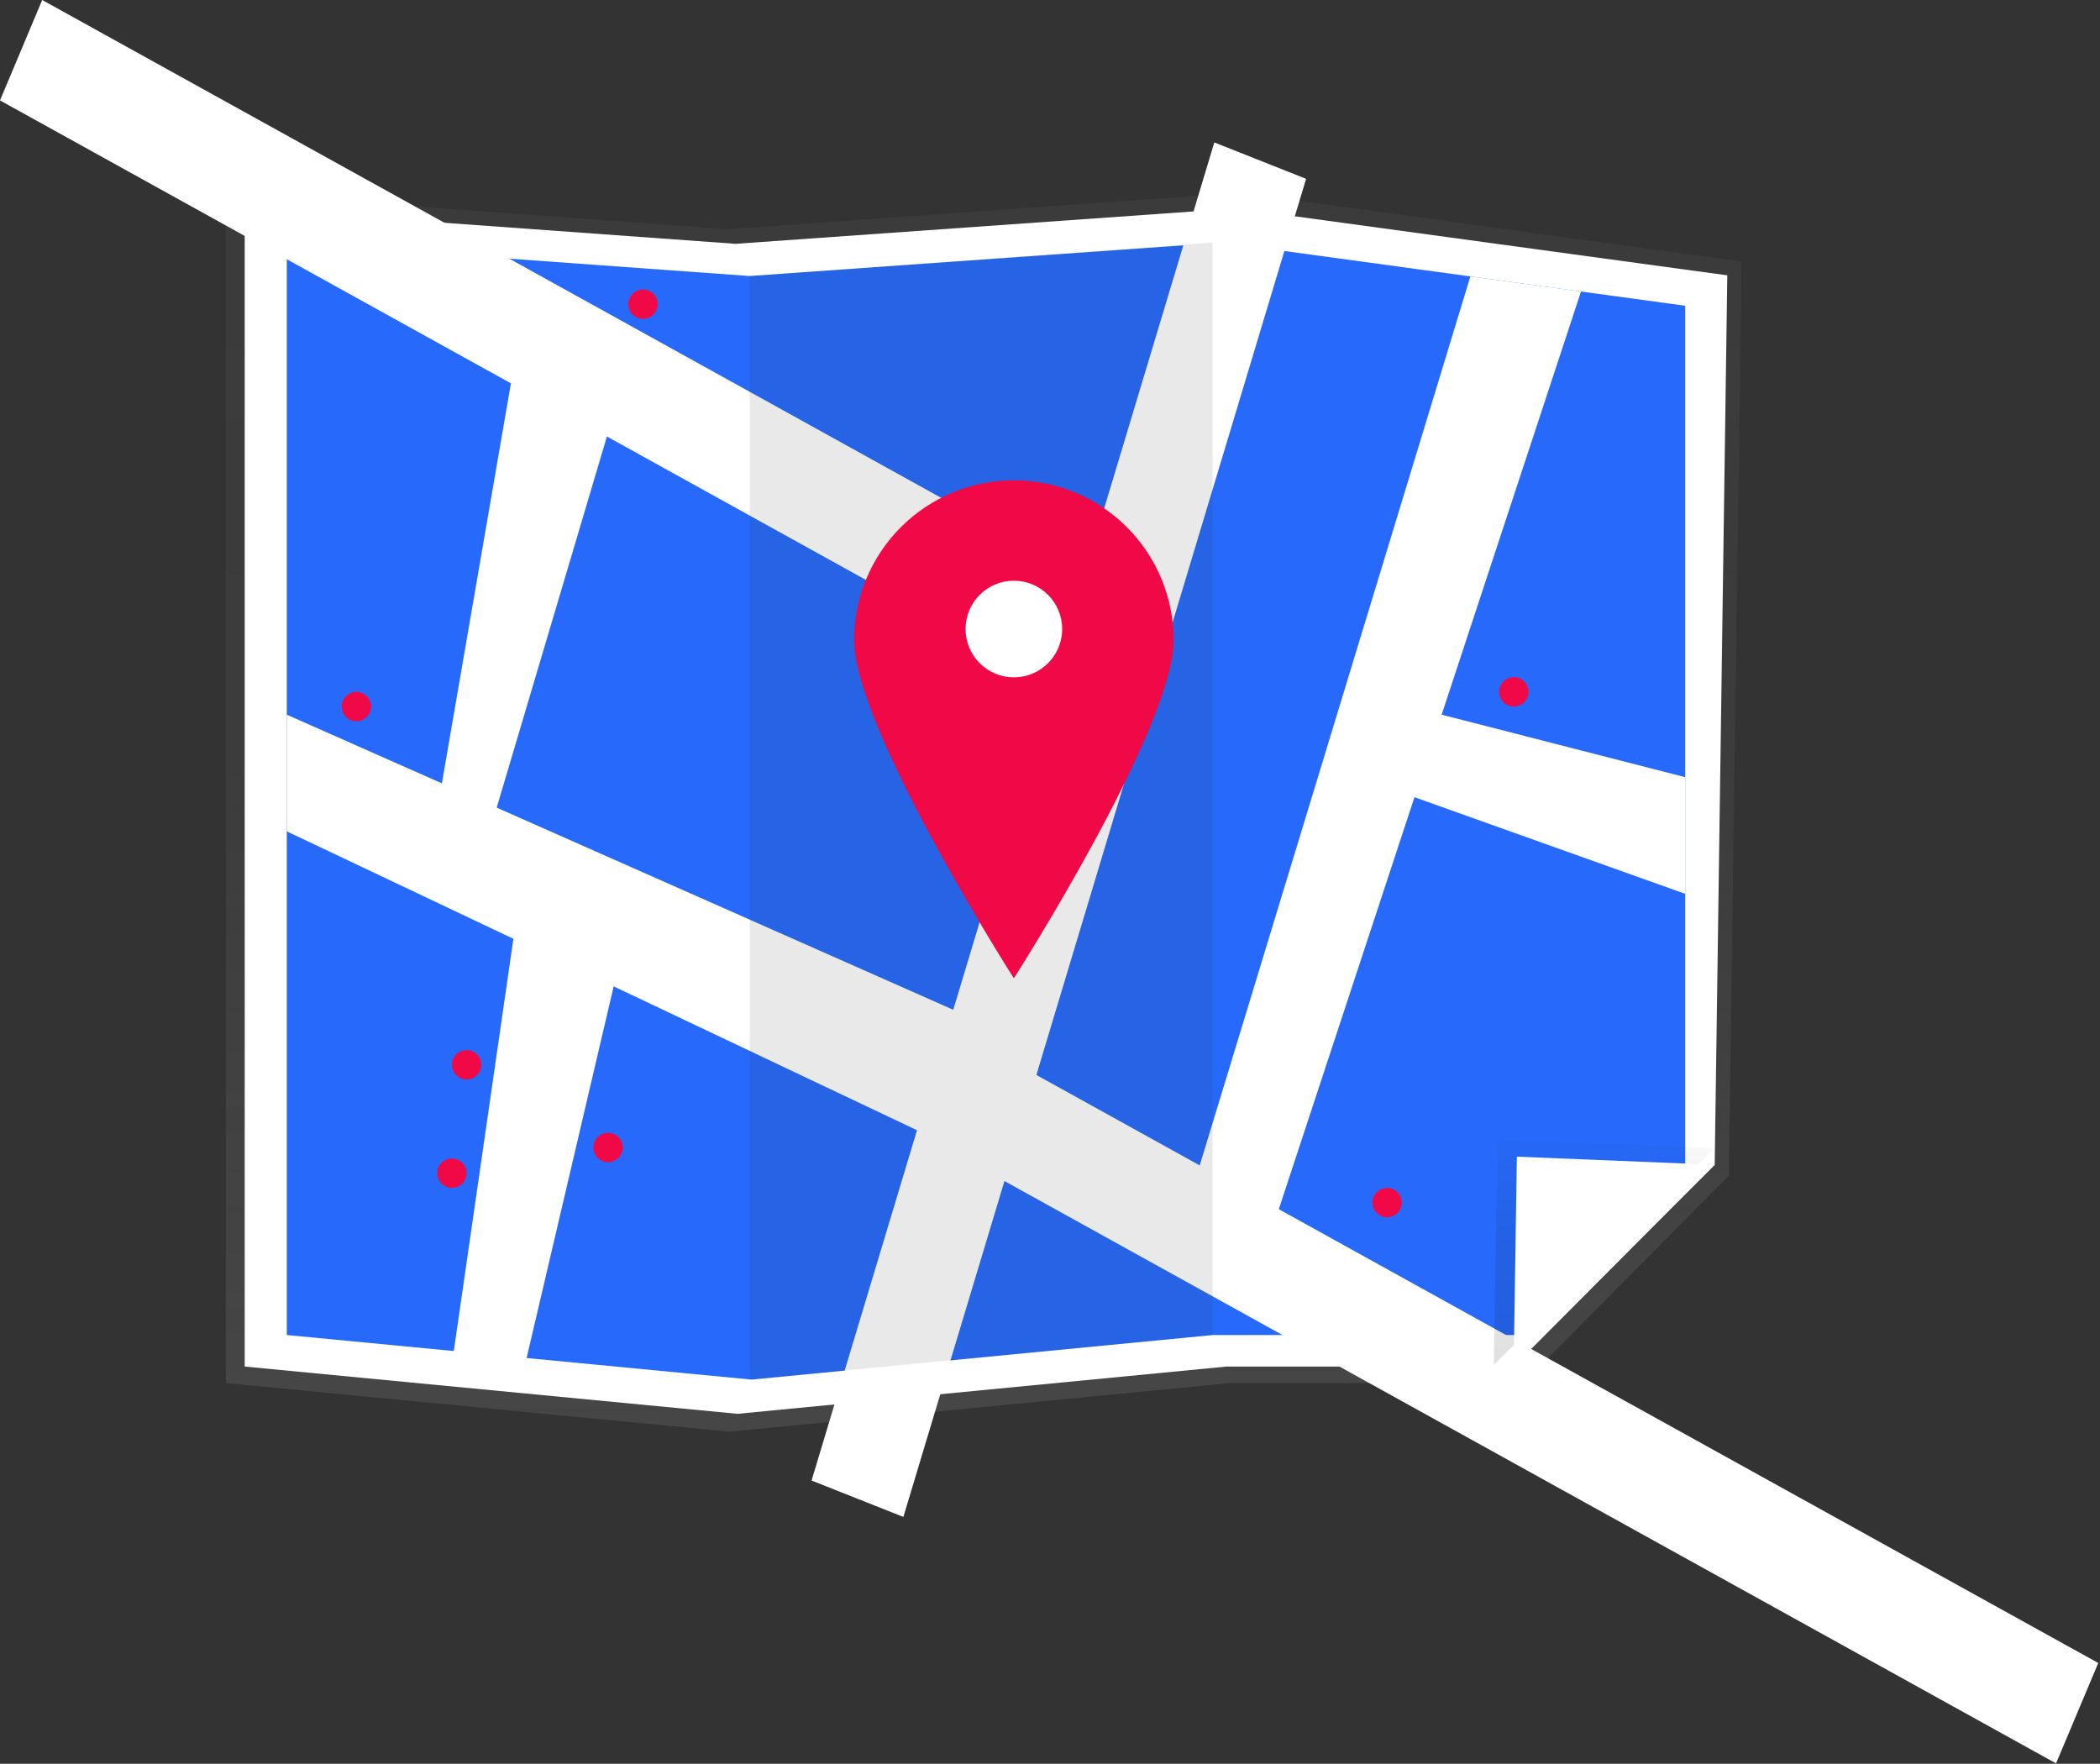 <svg width="1143" height="960" viewBox="0 0 1143 960" fill="none" xmlns="http://www.w3.org/2000/svg">
<rect x="0" y="0" width="1143" height="960" fill="#333333" stroke="none"/>
<g clip-path="url(#clip0)">
<path d="M829.064 752.8H669.299L397.178 779.244L122.951 752.8V104.907L396.041 124.74L675.029 104.907L947.951 142.37L940.945 639.909L829.064 752.8Z" fill="url(#paint0_linear)"/>
<path d="M823.856 743.794H667.586L401.418 769.524L133.19 743.794V113.412L400.306 132.709L673.19 113.412L940.142 149.863L933.289 633.955L823.856 743.794Z" fill="white"/>
<path d="M824.736 726.631H660.154L409.096 750.901L156.095 726.631V132.035L408.047 150.237L665.44 132.035L917.237 166.417V633.6L824.736 726.631Z" fill="#276AFB"/>
<path d="M1142.05 905.143L564.089 585.083L710.891 97.332L660.931 77.52L589.788 313.893L22.967 0L0 54.646L572.409 371.634L441.726 805.828L491.686 825.64L546.71 642.823L1119.08 959.789L1142.05 905.143Z" fill="white"/>
<path d="M813.083 742.811L815.019 620.076L933.289 624.847L813.083 742.811Z" fill="url(#paint1_linear)"/>
<path d="M156.095 388.993L518.844 549.605L542.951 599.576L518.951 624.576L156.095 452.489V388.993Z" fill="white"/>
<path d="M823.856 742.811L825.618 629.555L933.289 633.957L823.856 742.811Z" fill="white"/>
<path d="M648.951 647.576L800.309 150.451L860.519 158.672L690.951 673.576L648.951 647.576Z" fill="white"/>
<path opacity="0.1" d="M408.047 750.901L659.999 726.631V132.035L408.047 150.237" fill="#242424"/>
<path d="M638.799 348.436C638.799 396.465 551.834 532.478 551.834 532.478C551.834 532.478 464.869 396.465 464.869 348.436C464.865 337.013 467.112 325.701 471.481 315.147C475.849 304.592 482.254 295.002 490.33 286.923C498.406 278.845 507.994 272.437 518.547 268.064C529.1 263.692 540.411 261.442 551.834 261.442C563.257 261.442 574.568 263.692 585.121 268.064C595.674 272.437 605.262 278.845 613.338 286.923C621.414 295.002 627.819 304.592 632.187 315.147C636.556 325.701 638.803 337.013 638.799 348.436V348.436Z" fill="#F00946"/>
<path d="M551.834 368.66C566.355 368.66 578.126 356.889 578.126 342.369C578.126 327.848 566.355 316.077 551.834 316.077C537.314 316.077 525.542 327.848 525.542 342.369C525.542 356.889 537.314 368.66 551.834 368.66Z" fill="white"/>
<path d="M784.67 388.993L917.237 423.009V486.505L754.951 428.576L784.67 388.993Z" fill="white"/>
<path d="M279.434 510.983L245.951 742.576L283.951 750.576L334.01 536.866L333.951 506.576L279.434 510.983Z" fill="white"/>
<path d="M278.084 208.643L240.514 426.371L269.604 442.076L338.951 208.576L278.084 208.643Z" fill="white"/>
<path d="M349.951 173.576C354.369 173.576 357.951 169.994 357.951 165.576C357.951 161.157 354.369 157.576 349.951 157.576C345.532 157.576 341.951 161.157 341.951 165.576C341.951 169.994 345.532 173.576 349.951 173.576Z" fill="#F00946"/>
<path d="M253.951 587.575C258.369 587.575 261.951 583.994 261.951 579.575C261.951 575.157 258.369 571.575 253.951 571.575C249.532 571.575 245.951 575.157 245.951 579.575C245.951 583.994 249.532 587.575 253.951 587.575Z" fill="#F00946"/>
<path d="M245.951 646.575C250.369 646.575 253.951 642.994 253.951 638.575C253.951 634.157 250.369 630.575 245.951 630.575C241.532 630.575 237.951 634.157 237.951 638.575C237.951 642.994 241.532 646.575 245.951 646.575Z" fill="#F00946"/>
<path d="M330.951 632.575C335.369 632.575 338.951 628.994 338.951 624.575C338.951 620.157 335.369 616.575 330.951 616.575C326.532 616.575 322.951 620.157 322.951 624.575C322.951 628.994 326.532 632.575 330.951 632.575Z" fill="#F00946"/>
<path d="M193.951 392.575C198.369 392.575 201.951 388.994 201.951 384.575C201.951 380.157 198.369 376.575 193.951 376.575C189.532 376.575 185.951 380.157 185.951 384.575C185.951 388.994 189.532 392.575 193.951 392.575Z" fill="#F00946"/>
<path d="M823.951 384.575C828.369 384.575 831.951 380.994 831.951 376.575C831.951 372.157 828.369 368.575 823.951 368.575C819.532 368.575 815.951 372.157 815.951 376.575C815.951 380.994 819.532 384.575 823.951 384.575Z" fill="#F00946"/>
<path d="M754.951 662.575C759.369 662.575 762.951 658.994 762.951 654.575C762.951 650.157 759.369 646.575 754.951 646.575C750.532 646.575 746.951 650.157 746.951 654.575C746.951 658.994 750.532 662.575 754.951 662.575Z" fill="#F00946"/>
</g>
<defs>
<linearGradient id="paint0_linear" x1="535.451" y1="779.244" x2="535.451" y2="104.907" gradientUnits="userSpaceOnUse">
<stop stop-color="#808080" stop-opacity="0.25"/>
<stop offset="0.535" stop-color="#808080" stop-opacity="0.12"/>
<stop offset="1" stop-color="#808080" stop-opacity="0.1"/>
</linearGradient>
<linearGradient id="paint1_linear" x1="873.186" y1="742.811" x2="873.186" y2="620.076" gradientUnits="userSpaceOnUse">
<stop stop-opacity="0.12"/>
<stop offset="0.551" stop-opacity="0.09"/>
<stop offset="1" stop-opacity="0.02"/>
</linearGradient>
<clipPath id="clip0">
<rect width="1142.05" height="959.789" fill="white"/>
</clipPath>
</defs>
</svg>
